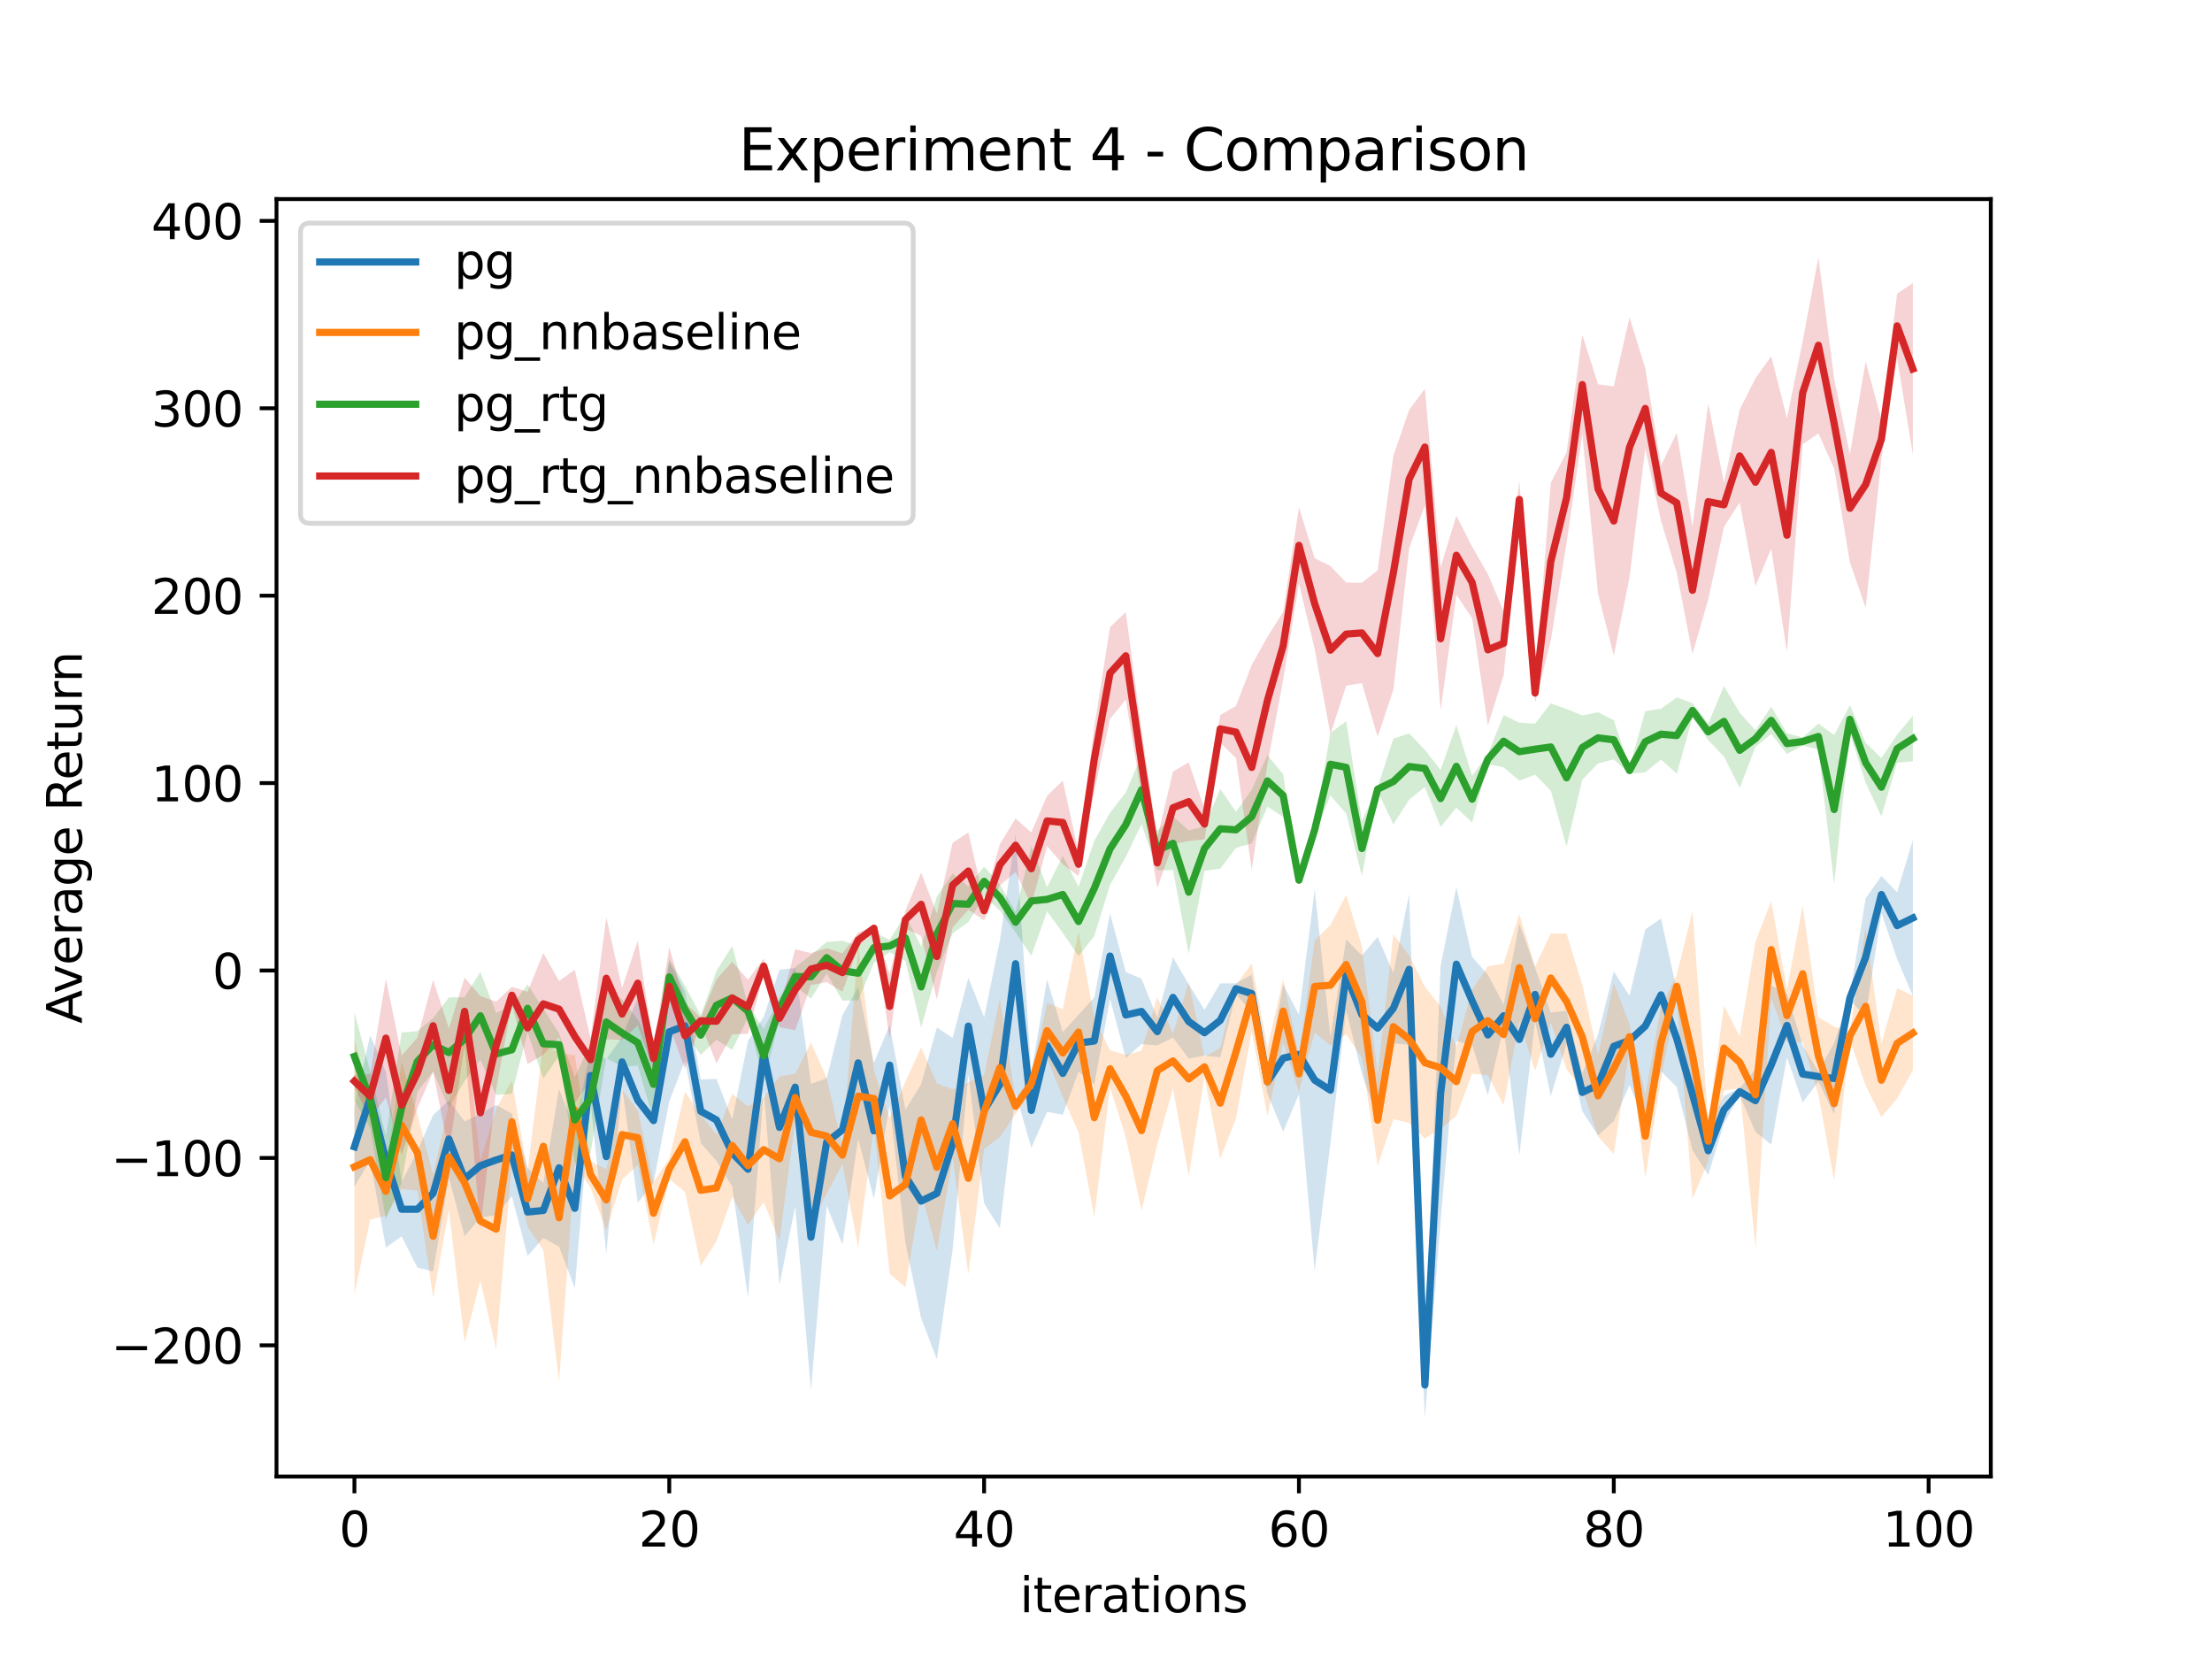 <?xml version="1.0" encoding="utf-8" standalone="no"?>
<!DOCTYPE svg PUBLIC "-//W3C//DTD SVG 1.1//EN"
  "http://www.w3.org/Graphics/SVG/1.1/DTD/svg11.dtd">
<svg height="345.6pt" version="1.1" viewBox="0 0 460.8 345.6" width="460.8pt" xmlns="http://www.w3.org/2000/svg" xmlns:xlink="http://www.w3.org/1999/xlink">
 <defs>
  <style type="text/css">*{stroke-linecap:butt;stroke-linejoin:round;}</style>
 </defs>
 <g id="figure_1">
  <g id="patch_1">
   <path d="M 0 345.6 
L 460.8 345.6 
L 460.8 0 
L 0 0 
z
" style="fill:#ffffff;"/>
  </g>
  <g id="axes_1">
   <g id="patch_2">
    <path d="M 57.6 307.584 
L 414.72 307.584 
L 414.72 41.472 
L 57.6 41.472 
z
" style="fill:#ffffff;"/>
   </g>
   <g id="PolyCollection_1">
    <path clip-path="url(#p6bbcf5bb6b)" d="M 73.833 230.599 
L 73.833 247.196 
L 77.112 241.756 
L 80.391 259.907 
L 83.671 257.538 
L 86.95 264.063 
L 90.229 264.88 
L 93.509 245.326 
L 96.788 257.535 
L 100.067 253.64 
L 103.347 253.127 
L 106.626 249.212 
L 109.905 261.627 
L 113.185 257.896 
L 116.464 259.709 
L 119.743 268.35 
L 123.023 229.415 
L 126.302 261.232 
L 129.581 226.333 
L 132.861 250.582 
L 136.14 246.355 
L 139.42 229.453 
L 142.699 220.928 
L 145.978 238.113 
L 149.258 241.862 
L 152.537 247.186 
L 155.816 270.283 
L 159.096 227.169 
L 162.375 267.693 
L 165.654 251.314 
L 168.934 289.683 
L 172.213 251.205 
L 175.492 259.245 
L 178.772 237.237 
L 182.051 249.712 
L 185.33 230.242 
L 188.61 258.901 
L 191.889 274.588 
L 195.168 283.191 
L 198.448 260.32 
L 201.727 223.83 
L 205.006 250.681 
L 208.286 255.902 
L 211.565 227.729 
L 214.844 239.128 
L 218.124 231.624 
L 221.403 232.218 
L 224.682 223.23 
L 227.962 225.935 
L 231.241 208.054 
L 234.52 220.415 
L 237.8 217.502 
L 241.079 217.773 
L 244.358 216.135 
L 247.638 220.546 
L 250.917 219.912 
L 254.196 220.262 
L 257.476 207.084 
L 260.755 210.92 
L 264.034 227.86 
L 267.314 235.763 
L 270.593 227.932 
L 273.872 264.704 
L 277.152 238.205 
L 280.431 210.425 
L 283.71 223.698 
L 286.99 233.197 
L 290.269 217.355 
L 293.548 217.648 
L 296.828 295.488 
L 300.107 254.314 
L 303.386 216.893 
L 306.666 217.657 
L 309.945 228.174 
L 313.224 213.946 
L 316.504 240.661 
L 319.783 212.752 
L 323.062 228.321 
L 326.342 217.458 
L 329.621 231.511 
L 332.9 236.531 
L 336.18 233.573 
L 339.459 226.053 
L 342.739 233.903 
L 346.018 223.15 
L 349.297 226.459 
L 352.577 239.631 
L 355.856 244.745 
L 359.135 234.075 
L 362.415 228.131 
L 365.694 235.802 
L 368.973 238.444 
L 372.253 220.297 
L 375.532 229.674 
L 378.811 225.304 
L 382.091 232.136 
L 385.37 208.39 
L 388.649 211.682 
L 391.929 190.201 
L 395.208 199.791 
L 398.487 207.485 
L 398.487 174.971 
L 398.487 174.971 
L 395.208 185.862 
L 391.929 182.494 
L 388.649 187.139 
L 385.37 207.355 
L 382.091 217.228 
L 378.811 223.224 
L 375.532 217.802 
L 372.253 206.93 
L 368.973 205.299 
L 365.694 222.783 
L 362.415 226.695 
L 359.135 228.286 
L 355.856 234.703 
L 352.577 216.282 
L 349.297 206.261 
L 346.018 191.349 
L 342.739 193.612 
L 339.459 207.445 
L 336.18 202.358 
L 332.9 215.496 
L 329.621 223.625 
L 326.342 210.555 
L 323.062 210.916 
L 319.783 201.582 
L 316.504 192.397 
L 313.224 209.26 
L 309.945 203.034 
L 306.666 199.332 
L 303.386 184.816 
L 300.107 201.169 
L 296.828 281.57 
L 293.548 186.221 
L 290.269 202.694 
L 286.99 195.151 
L 283.71 199.047 
L 280.431 195.708 
L 277.152 215.992 
L 273.872 185.318 
L 270.593 211.389 
L 267.314 205.11 
L 264.034 222.85 
L 260.755 203.035 
L 257.476 204.847 
L 254.196 204.863 
L 250.917 210.369 
L 247.638 205.064 
L 244.358 199.424 
L 241.079 212.035 
L 237.8 203.894 
L 234.52 202.467 
L 231.241 190.273 
L 227.962 207.777 
L 224.682 211.371 
L 221.403 215.007 
L 218.124 204.012 
L 214.844 223.495 
L 211.565 173.79 
L 208.286 195.916 
L 205.006 211.936 
L 201.727 203.687 
L 198.448 216.219 
L 195.168 214.026 
L 191.889 225.843 
L 188.61 231.196 
L 185.33 213.537 
L 182.051 221.435 
L 178.772 205.594 
L 175.492 211.495 
L 172.213 224.642 
L 168.934 225.772 
L 165.654 201.646 
L 162.375 202.017 
L 159.096 211.803 
L 155.816 216.856 
L 152.537 233.213 
L 149.258 224.763 
L 145.978 224.868 
L 142.699 206.482 
L 139.42 200.434 
L 136.14 220.525 
L 132.861 207.804 
L 129.581 216.107 
L 126.302 220.657 
L 123.023 218.692 
L 119.743 235.079 
L 116.464 226.841 
L 113.185 246.429 
L 109.905 243.339 
L 106.626 231.983 
L 103.347 230.156 
L 100.067 232.047 
L 96.788 233.591 
L 93.509 229.225 
L 90.229 232.289 
L 86.95 239.747 
L 83.671 246.262 
L 80.391 223.347 
L 77.112 215.653 
L 73.833 230.599 
z
" style="fill:#1f77b4;fill-opacity:0.2;"/>
   </g>
   <g id="PolyCollection_2">
    <path clip-path="url(#p6bbcf5bb6b)" d="M 73.833 216.481 
L 73.833 269.672 
L 77.112 254.083 
L 80.391 253.268 
L 83.671 247.695 
L 86.95 248.036 
L 90.229 270.39 
L 93.509 252.037 
L 96.788 279.668 
L 100.067 266.758 
L 103.347 281.136 
L 106.626 242.258 
L 109.905 255.558 
L 113.185 260.435 
L 116.464 287.901 
L 119.743 242.696 
L 123.023 247.462 
L 126.302 256.343 
L 129.581 245.752 
L 132.861 242.693 
L 136.14 259.268 
L 139.42 245.654 
L 142.699 248.296 
L 145.978 263.712 
L 149.258 258.568 
L 152.537 249.343 
L 155.816 255.192 
L 159.096 250.392 
L 162.375 258.555 
L 165.654 233.544 
L 168.934 254.583 
L 172.213 248.753 
L 175.492 242.497 
L 178.772 259.93 
L 182.051 234.7 
L 185.33 265.348 
L 188.61 268.156 
L 191.889 248.402 
L 195.168 260.632 
L 198.448 241.266 
L 201.727 265.432 
L 205.006 239.343 
L 208.286 236.855 
L 211.565 232.085 
L 214.844 227.304 
L 218.124 220.515 
L 221.403 228.479 
L 224.682 235.921 
L 227.962 253.563 
L 231.241 226.489 
L 234.52 236.914 
L 237.8 252.197 
L 241.079 238.407 
L 244.358 226.746 
L 247.638 244.951 
L 250.917 224.335 
L 254.196 241.35 
L 257.476 233.054 
L 260.755 214.822 
L 264.034 232.51 
L 267.314 217.297 
L 270.593 227.465 
L 273.872 215.088 
L 277.152 217.78 
L 280.431 215.46 
L 283.71 220.355 
L 286.99 242.915 
L 290.269 233.14 
L 293.548 233.933 
L 296.828 237.2 
L 300.107 235.172 
L 303.386 232.462 
L 306.666 223.685 
L 309.945 223.941 
L 313.224 230.273 
L 316.504 212.742 
L 319.783 223.057 
L 323.062 213.041 
L 326.342 222.758 
L 329.621 226.88 
L 332.9 236.776 
L 336.18 240.391 
L 339.459 218.586 
L 342.739 245.353 
L 346.018 224.678 
L 349.297 207.857 
L 352.577 249.729 
L 355.856 241.954 
L 359.135 227.178 
L 362.415 226.703 
L 365.694 259.972 
L 368.973 207.909 
L 372.253 217.046 
L 375.532 217.082 
L 378.811 228.11 
L 382.091 245.951 
L 385.37 216.614 
L 388.649 226.176 
L 391.929 232.691 
L 395.208 228.842 
L 398.487 222.968 
L 398.487 207.424 
L 398.487 207.424 
L 395.208 205.849 
L 391.929 217.374 
L 388.649 193.097 
L 385.37 214.93 
L 382.091 213.855 
L 378.811 211.916 
L 375.532 188.611 
L 372.253 206.099 
L 368.973 187.723 
L 365.694 196.173 
L 362.415 215.922 
L 359.135 209.486 
L 355.856 233.512 
L 352.577 189.764 
L 349.297 203.095 
L 346.018 209.647 
L 342.739 228.035 
L 339.459 213.365 
L 336.18 204.775 
L 332.9 219.795 
L 329.621 205.13 
L 326.342 194.493 
L 323.062 194.449 
L 319.783 201.366 
L 316.504 190.42 
L 313.224 200.756 
L 309.945 201.303 
L 306.666 206.118 
L 303.386 218.169 
L 300.107 209.665 
L 296.828 205.571 
L 293.548 199.03 
L 290.269 194.608 
L 286.99 223.789 
L 283.71 197.073 
L 280.431 186.413 
L 277.152 192.696 
L 273.872 195.904 
L 270.593 219.947 
L 267.314 203.98 
L 264.034 218.206 
L 260.755 200.71 
L 257.476 205.191 
L 254.196 218.26 
L 250.917 220.138 
L 247.638 204.588 
L 244.358 215.279 
L 241.079 207.653 
L 237.8 218.878 
L 234.52 219.777 
L 231.241 218.789 
L 227.962 212.092 
L 224.682 194.068 
L 221.403 210.231 
L 218.124 208.907 
L 214.844 224.233 
L 211.565 228.835 
L 208.286 207.972 
L 205.006 223.916 
L 201.727 225.489 
L 198.448 226.929 
L 195.168 225.711 
L 191.889 218.199 
L 188.61 225.349 
L 185.33 232.893 
L 182.051 222.987 
L 178.772 196.752 
L 175.492 238.782 
L 172.213 224.559 
L 168.934 217.185 
L 165.654 223.689 
L 162.375 224.215 
L 159.096 228.603 
L 155.816 230.484 
L 152.537 227.882 
L 149.258 236.372 
L 145.978 232.204 
L 142.699 227.414 
L 139.42 241.364 
L 136.14 246.195 
L 132.861 231.3 
L 129.581 226.972 
L 126.302 243.583 
L 123.023 241.891 
L 119.743 219.8 
L 116.464 219.484 
L 113.185 217.158 
L 109.905 243.92 
L 106.626 225.115 
L 103.347 230.968 
L 100.067 241.972 
L 96.788 213.1 
L 93.509 230.006 
L 90.229 244.671 
L 86.95 232.249 
L 83.671 221.18 
L 80.391 243.095 
L 77.112 229.094 
L 73.833 216.481 
z
" style="fill:#ff7f0e;fill-opacity:0.2;"/>
   </g>
   <g id="PolyCollection_3">
    <path clip-path="url(#p6bbcf5bb6b)" d="M 73.833 210.893 
L 73.833 229.254 
L 77.112 234.96 
L 80.391 254.04 
L 83.671 246.383 
L 86.95 227.401 
L 90.229 223.232 
L 93.509 230.776 
L 96.788 225.194 
L 100.067 220.745 
L 103.347 228.109 
L 106.626 227.856 
L 109.905 215.041 
L 113.185 224.708 
L 116.464 219.978 
L 119.743 242.276 
L 123.023 240.157 
L 126.302 220.47 
L 129.581 222.159 
L 132.861 222.019 
L 136.14 233.244 
L 139.42 207.253 
L 142.699 215.224 
L 145.978 219.747 
L 149.258 216.593 
L 152.537 218.697 
L 155.816 212.023 
L 159.096 225.533 
L 162.375 212.458 
L 165.654 205.37 
L 168.934 208.021 
L 172.213 202.782 
L 175.492 208.459 
L 178.772 208.384 
L 182.051 200.551 
L 185.33 198.352 
L 188.61 200.196 
L 191.889 214.035 
L 195.168 202.428 
L 198.448 194.435 
L 201.727 192.087 
L 205.006 186.665 
L 208.286 189.688 
L 211.565 194.276 
L 214.844 199.12 
L 218.124 189.847 
L 221.403 194.356 
L 224.682 199.195 
L 227.962 194.99 
L 231.241 184.355 
L 234.52 178.537 
L 237.8 171.647 
L 241.079 181.283 
L 244.358 181.259 
L 247.638 198.716 
L 250.917 181.384 
L 254.196 180.976 
L 257.476 176.621 
L 260.755 175.714 
L 264.034 168.044 
L 267.314 170.181 
L 270.593 183.804 
L 273.872 173.945 
L 277.152 165.716 
L 280.431 169.479 
L 283.71 182.467 
L 286.99 164.862 
L 290.269 171.718 
L 293.548 166.57 
L 296.828 163.953 
L 300.107 172.288 
L 303.386 168.252 
L 306.666 171.36 
L 309.945 159.176 
L 313.224 159.849 
L 316.504 162.621 
L 319.783 161.379 
L 323.062 164.695 
L 326.342 176.367 
L 329.621 162.419 
L 332.9 159.041 
L 336.18 158.186 
L 339.459 161.189 
L 342.739 160.884 
L 346.018 158.239 
L 349.297 161.176 
L 352.577 149.514 
L 355.856 154.186 
L 359.135 157.629 
L 362.415 164.149 
L 365.694 155.621 
L 368.973 152.904 
L 372.253 157.066 
L 375.532 155.316 
L 378.811 156.12 
L 382.091 184.151 
L 385.37 152.78 
L 388.649 163.072 
L 391.929 170.067 
L 395.208 158.884 
L 398.487 158.606 
L 398.487 149.115 
L 398.487 149.115 
L 395.208 153.026 
L 391.929 157.915 
L 388.649 154.705 
L 385.37 146.903 
L 382.091 153.133 
L 378.811 150.731 
L 375.532 153.627 
L 372.253 152.749 
L 368.973 147.21 
L 365.694 152.123 
L 362.415 148.469 
L 359.135 142.922 
L 355.856 150.72 
L 352.577 146.486 
L 349.297 145.285 
L 346.018 147.643 
L 342.739 148.147 
L 339.459 159.831 
L 336.18 150.044 
L 332.9 148.377 
L 329.621 149.032 
L 326.342 147.709 
L 323.062 146.519 
L 319.783 150.754 
L 316.504 150.54 
L 313.224 148.966 
L 309.945 157.125 
L 306.666 161.618 
L 303.386 151.024 
L 300.107 160.417 
L 296.828 156.206 
L 293.548 152.778 
L 290.269 153.887 
L 286.99 163.942 
L 283.71 171.066 
L 280.431 150.233 
L 277.152 152.691 
L 273.872 171.769 
L 270.593 182.911 
L 267.314 161.295 
L 264.034 157.314 
L 260.755 164.518 
L 257.476 169.115 
L 254.196 164.331 
L 250.917 172.12 
L 247.638 173.012 
L 244.358 170.094 
L 241.079 173.018 
L 237.8 157.393 
L 234.52 165.076 
L 231.241 169.306 
L 227.962 175.146 
L 224.682 184.748 
L 221.403 178.324 
L 218.124 184.857 
L 214.844 176.247 
L 211.565 189.957 
L 208.286 184.227 
L 205.006 180.525 
L 201.727 184.63 
L 198.448 181.996 
L 195.168 186.751 
L 191.889 197.162 
L 188.61 190.572 
L 185.33 195.78 
L 182.051 194.262 
L 178.772 197.091 
L 175.492 195.97 
L 172.213 196.228 
L 168.934 198.945 
L 165.654 201.493 
L 162.375 207.864 
L 159.096 214.332 
L 155.816 209.31 
L 152.537 197.06 
L 149.258 202.226 
L 145.978 211.527 
L 142.699 205.363 
L 139.42 199.764 
L 136.14 218.54 
L 132.861 212.399 
L 129.581 208.213 
L 126.302 205.334 
L 123.023 217.449 
L 119.743 224.37 
L 116.464 215.283 
L 113.185 210.171 
L 109.905 205.07 
L 106.626 209.532 
L 103.347 211.006 
L 100.067 202.474 
L 96.788 207.748 
L 93.509 207.778 
L 90.229 212.081 
L 86.95 214.811 
L 83.671 215.08 
L 80.391 236.624 
L 77.112 223.119 
L 73.833 210.893 
z
" style="fill:#2ca02c;fill-opacity:0.2;"/>
   </g>
   <g id="PolyCollection_4">
    <path clip-path="url(#p6bbcf5bb6b)" d="M 73.833 223.944 
L 73.833 226.526 
L 77.112 232.97 
L 80.391 228.609 
L 83.671 240.56 
L 86.95 230.876 
L 90.229 223.249 
L 93.509 240.032 
L 96.788 217.7 
L 100.067 256.153 
L 103.347 227.013 
L 106.626 209.093 
L 109.905 221.663 
L 113.185 219.718 
L 116.464 216.08 
L 119.743 229.806 
L 123.023 225.151 
L 126.302 216.488 
L 129.581 216.639 
L 132.861 213.647 
L 136.14 223.015 
L 139.42 213.665 
L 142.699 222.676 
L 145.978 213.295 
L 149.258 221.506 
L 152.537 215.478 
L 155.816 215.356 
L 159.096 202.862 
L 162.375 213.986 
L 165.654 214.62 
L 168.934 205.198 
L 172.213 204.605 
L 175.492 206.599 
L 178.772 197.394 
L 182.051 193.692 
L 185.33 216.443 
L 188.61 193.427 
L 191.889 194.966 
L 195.168 208.176 
L 198.448 193.2 
L 201.727 189.504 
L 205.006 191.724 
L 208.286 184.442 
L 211.565 181.633 
L 214.844 188.52 
L 218.124 176.26 
L 221.403 180.038 
L 224.682 182.494 
L 227.962 164.848 
L 231.241 149.776 
L 234.52 145.74 
L 237.8 165.547 
L 241.079 184.962 
L 244.358 175.823 
L 247.638 175.202 
L 250.917 174.842 
L 254.196 154.713 
L 257.476 157.944 
L 260.755 181.201 
L 264.034 159.161 
L 267.314 141.546 
L 270.593 121.539 
L 273.872 135.191 
L 277.152 152.976 
L 280.431 142.833 
L 283.71 142.299 
L 286.99 153.507 
L 290.269 143.674 
L 293.548 114.209 
L 296.828 105.266 
L 300.107 147.951 
L 303.386 123.916 
L 306.666 128.783 
L 309.945 151.144 
L 313.224 140.67 
L 316.504 107.845 
L 319.783 146.402 
L 323.062 133.384 
L 326.342 113.096 
L 329.621 90.457 
L 332.9 123.632 
L 336.18 136.562 
L 339.459 120.248 
L 342.739 93.448 
L 346.018 108.497 
L 349.297 119.312 
L 352.577 136.195 
L 355.856 124.896 
L 359.135 109.785 
L 362.415 104.635 
L 365.694 122.105 
L 368.973 114.284 
L 372.253 135.848 
L 375.532 92.548 
L 378.811 90.283 
L 382.091 97.589 
L 385.37 117.117 
L 388.649 126.609 
L 391.929 95.557 
L 395.208 74.606 
L 398.487 94.735 
L 398.487 58.982 
L 398.487 58.982 
L 395.208 61.179 
L 391.929 87.397 
L 388.649 75.293 
L 385.37 94.655 
L 382.091 78.898 
L 378.811 53.568 
L 375.532 71.115 
L 372.253 87.14 
L 368.973 74.199 
L 365.694 78.818 
L 362.415 85.327 
L 359.135 100.548 
L 355.856 84.102 
L 352.577 109.74 
L 349.297 90.176 
L 346.018 96.974 
L 342.739 76.738 
L 339.459 66.106 
L 336.18 80.508 
L 332.9 80.048 
L 329.621 69.772 
L 326.342 94.296 
L 323.062 100.545 
L 319.783 142.345 
L 316.504 100.232 
L 313.224 127.341 
L 309.945 119.583 
L 306.666 113.88 
L 303.386 107.436 
L 300.107 118.188 
L 296.828 80.994 
L 293.548 85.409 
L 290.269 94.946 
L 286.99 118.797 
L 283.71 121.402 
L 280.431 121.35 
L 277.152 117.903 
L 273.872 116.304 
L 270.593 105.688 
L 267.314 127.457 
L 264.034 132.671 
L 260.755 138.536 
L 257.476 147.068 
L 254.196 148.949 
L 250.917 168.497 
L 247.638 158.806 
L 244.358 160.717 
L 241.079 174.562 
L 237.8 152.149 
L 234.52 127.492 
L 231.241 130.651 
L 227.962 151.453 
L 224.682 177.584 
L 221.403 162.62 
L 218.124 165.775 
L 214.844 173.427 
L 211.565 170.516 
L 208.286 175.874 
L 205.006 187.704 
L 201.727 173.416 
L 198.448 175.566 
L 195.168 190.347 
L 191.889 181.805 
L 188.61 189.722 
L 185.33 202.877 
L 182.051 193.045 
L 178.772 194.245 
L 175.492 198.609 
L 172.213 197.53 
L 168.934 198.55 
L 165.654 197.753 
L 162.375 210.275 
L 159.096 199.674 
L 155.816 204.092 
L 152.537 200.36 
L 149.258 203.981 
L 145.978 212.016 
L 142.699 208.876 
L 139.42 197.292 
L 136.14 217.98 
L 132.861 195.985 
L 129.581 205.845 
L 126.302 191.094 
L 123.023 216.351 
L 119.743 202.025 
L 116.464 204.37 
L 113.185 198.531 
L 109.905 206.614 
L 106.626 205.56 
L 103.347 208.676 
L 100.067 207.49 
L 96.788 203.667 
L 93.509 214.261 
L 90.229 204.129 
L 86.95 216.187 
L 83.671 219.887 
L 80.391 203.911 
L 77.112 223.748 
L 73.833 223.944 
z
" style="fill:#d62728;fill-opacity:0.2;"/>
   </g>
   <g id="matplotlib.axis_1">
    <g id="xtick_1">
     <g id="line2d_1">
      <defs>
       <path d="M 0 0 
L 0 3.5 
" id="mfc3b6e78a3" style="stroke:#000000;stroke-width:0.8;"/>
      </defs>
      <g>
       <use style="stroke:#000000;stroke-width:0.8;" x="73.833" xlink:href="#mfc3b6e78a3" y="307.584"/>
      </g>
     </g>
     <g id="text_1">
      <!-- 0 -->
      <g transform="translate(70.651 322.182)scale(0.1 -0.1)">
       <defs>
        <path d="M 2034 4250 
Q 1547 4250 1301 3770 
Q 1056 3291 1056 2328 
Q 1056 1369 1301 889 
Q 1547 409 2034 409 
Q 2525 409 2770 889 
Q 3016 1369 3016 2328 
Q 3016 3291 2770 3770 
Q 2525 4250 2034 4250 
z
M 2034 4750 
Q 2819 4750 3233 4129 
Q 3647 3509 3647 2328 
Q 3647 1150 3233 529 
Q 2819 -91 2034 -91 
Q 1250 -91 836 529 
Q 422 1150 422 2328 
Q 422 3509 836 4129 
Q 1250 4750 2034 4750 
z
" id="DejaVuSans-30" transform="scale(0.016)"/>
       </defs>
       <use xlink:href="#DejaVuSans-30"/>
      </g>
     </g>
    </g>
    <g id="xtick_2">
     <g id="line2d_2">
      <g>
       <use style="stroke:#000000;stroke-width:0.8;" x="139.42" xlink:href="#mfc3b6e78a3" y="307.584"/>
      </g>
     </g>
     <g id="text_2">
      <!-- 20 -->
      <g transform="translate(133.057 322.182)scale(0.1 -0.1)">
       <defs>
        <path d="M 1228 531 
L 3431 531 
L 3431 0 
L 469 0 
L 469 531 
Q 828 903 1448 1529 
Q 2069 2156 2228 2338 
Q 2531 2678 2651 2914 
Q 2772 3150 2772 3378 
Q 2772 3750 2511 3984 
Q 2250 4219 1831 4219 
Q 1534 4219 1204 4116 
Q 875 4013 500 3803 
L 500 4441 
Q 881 4594 1212 4672 
Q 1544 4750 1819 4750 
Q 2544 4750 2975 4387 
Q 3406 4025 3406 3419 
Q 3406 3131 3298 2873 
Q 3191 2616 2906 2266 
Q 2828 2175 2409 1742 
Q 1991 1309 1228 531 
z
" id="DejaVuSans-32" transform="scale(0.016)"/>
       </defs>
       <use xlink:href="#DejaVuSans-32"/>
       <use x="63.623" xlink:href="#DejaVuSans-30"/>
      </g>
     </g>
    </g>
    <g id="xtick_3">
     <g id="line2d_3">
      <g>
       <use style="stroke:#000000;stroke-width:0.8;" x="205.006" xlink:href="#mfc3b6e78a3" y="307.584"/>
      </g>
     </g>
     <g id="text_3">
      <!-- 40 -->
      <g transform="translate(198.644 322.182)scale(0.1 -0.1)">
       <defs>
        <path d="M 2419 4116 
L 825 1625 
L 2419 1625 
L 2419 4116 
z
M 2253 4666 
L 3047 4666 
L 3047 1625 
L 3713 1625 
L 3713 1100 
L 3047 1100 
L 3047 0 
L 2419 0 
L 2419 1100 
L 313 1100 
L 313 1709 
L 2253 4666 
z
" id="DejaVuSans-34" transform="scale(0.016)"/>
       </defs>
       <use xlink:href="#DejaVuSans-34"/>
       <use x="63.623" xlink:href="#DejaVuSans-30"/>
      </g>
     </g>
    </g>
    <g id="xtick_4">
     <g id="line2d_4">
      <g>
       <use style="stroke:#000000;stroke-width:0.8;" x="270.593" xlink:href="#mfc3b6e78a3" y="307.584"/>
      </g>
     </g>
     <g id="text_4">
      <!-- 60 -->
      <g transform="translate(264.231 322.182)scale(0.1 -0.1)">
       <defs>
        <path d="M 2113 2584 
Q 1688 2584 1439 2293 
Q 1191 2003 1191 1497 
Q 1191 994 1439 701 
Q 1688 409 2113 409 
Q 2538 409 2786 701 
Q 3034 994 3034 1497 
Q 3034 2003 2786 2293 
Q 2538 2584 2113 2584 
z
M 3366 4563 
L 3366 3988 
Q 3128 4100 2886 4159 
Q 2644 4219 2406 4219 
Q 1781 4219 1451 3797 
Q 1122 3375 1075 2522 
Q 1259 2794 1537 2939 
Q 1816 3084 2150 3084 
Q 2853 3084 3261 2657 
Q 3669 2231 3669 1497 
Q 3669 778 3244 343 
Q 2819 -91 2113 -91 
Q 1303 -91 875 529 
Q 447 1150 447 2328 
Q 447 3434 972 4092 
Q 1497 4750 2381 4750 
Q 2619 4750 2861 4703 
Q 3103 4656 3366 4563 
z
" id="DejaVuSans-36" transform="scale(0.016)"/>
       </defs>
       <use xlink:href="#DejaVuSans-36"/>
       <use x="63.623" xlink:href="#DejaVuSans-30"/>
      </g>
     </g>
    </g>
    <g id="xtick_5">
     <g id="line2d_5">
      <g>
       <use style="stroke:#000000;stroke-width:0.8;" x="336.18" xlink:href="#mfc3b6e78a3" y="307.584"/>
      </g>
     </g>
     <g id="text_5">
      <!-- 80 -->
      <g transform="translate(329.817 322.182)scale(0.1 -0.1)">
       <defs>
        <path d="M 2034 2216 
Q 1584 2216 1326 1975 
Q 1069 1734 1069 1313 
Q 1069 891 1326 650 
Q 1584 409 2034 409 
Q 2484 409 2743 651 
Q 3003 894 3003 1313 
Q 3003 1734 2745 1975 
Q 2488 2216 2034 2216 
z
M 1403 2484 
Q 997 2584 770 2862 
Q 544 3141 544 3541 
Q 544 4100 942 4425 
Q 1341 4750 2034 4750 
Q 2731 4750 3128 4425 
Q 3525 4100 3525 3541 
Q 3525 3141 3298 2862 
Q 3072 2584 2669 2484 
Q 3125 2378 3379 2068 
Q 3634 1759 3634 1313 
Q 3634 634 3220 271 
Q 2806 -91 2034 -91 
Q 1263 -91 848 271 
Q 434 634 434 1313 
Q 434 1759 690 2068 
Q 947 2378 1403 2484 
z
M 1172 3481 
Q 1172 3119 1398 2916 
Q 1625 2713 2034 2713 
Q 2441 2713 2670 2916 
Q 2900 3119 2900 3481 
Q 2900 3844 2670 4047 
Q 2441 4250 2034 4250 
Q 1625 4250 1398 4047 
Q 1172 3844 1172 3481 
z
" id="DejaVuSans-38" transform="scale(0.016)"/>
       </defs>
       <use xlink:href="#DejaVuSans-38"/>
       <use x="63.623" xlink:href="#DejaVuSans-30"/>
      </g>
     </g>
    </g>
    <g id="xtick_6">
     <g id="line2d_6">
      <g>
       <use style="stroke:#000000;stroke-width:0.8;" x="401.767" xlink:href="#mfc3b6e78a3" y="307.584"/>
      </g>
     </g>
     <g id="text_6">
      <!-- 100 -->
      <g transform="translate(392.223 322.182)scale(0.1 -0.1)">
       <defs>
        <path d="M 794 531 
L 1825 531 
L 1825 4091 
L 703 3866 
L 703 4441 
L 1819 4666 
L 2450 4666 
L 2450 531 
L 3481 531 
L 3481 0 
L 794 0 
L 794 531 
z
" id="DejaVuSans-31" transform="scale(0.016)"/>
       </defs>
       <use xlink:href="#DejaVuSans-31"/>
       <use x="63.623" xlink:href="#DejaVuSans-30"/>
       <use x="127.246" xlink:href="#DejaVuSans-30"/>
      </g>
     </g>
    </g>
    <g id="text_7">
     <!-- iterations -->
     <g transform="translate(212.433 335.861)scale(0.1 -0.1)">
      <defs>
       <path d="M 603 3500 
L 1178 3500 
L 1178 0 
L 603 0 
L 603 3500 
z
M 603 4863 
L 1178 4863 
L 1178 4134 
L 603 4134 
L 603 4863 
z
" id="DejaVuSans-69" transform="scale(0.016)"/>
       <path d="M 1172 4494 
L 1172 3500 
L 2356 3500 
L 2356 3053 
L 1172 3053 
L 1172 1153 
Q 1172 725 1289 603 
Q 1406 481 1766 481 
L 2356 481 
L 2356 0 
L 1766 0 
Q 1100 0 847 248 
Q 594 497 594 1153 
L 594 3053 
L 172 3053 
L 172 3500 
L 594 3500 
L 594 4494 
L 1172 4494 
z
" id="DejaVuSans-74" transform="scale(0.016)"/>
       <path d="M 3597 1894 
L 3597 1613 
L 953 1613 
Q 991 1019 1311 708 
Q 1631 397 2203 397 
Q 2534 397 2845 478 
Q 3156 559 3463 722 
L 3463 178 
Q 3153 47 2828 -22 
Q 2503 -91 2169 -91 
Q 1331 -91 842 396 
Q 353 884 353 1716 
Q 353 2575 817 3079 
Q 1281 3584 2069 3584 
Q 2775 3584 3186 3129 
Q 3597 2675 3597 1894 
z
M 3022 2063 
Q 3016 2534 2758 2815 
Q 2500 3097 2075 3097 
Q 1594 3097 1305 2825 
Q 1016 2553 972 2059 
L 3022 2063 
z
" id="DejaVuSans-65" transform="scale(0.016)"/>
       <path d="M 2631 2963 
Q 2534 3019 2420 3045 
Q 2306 3072 2169 3072 
Q 1681 3072 1420 2755 
Q 1159 2438 1159 1844 
L 1159 0 
L 581 0 
L 581 3500 
L 1159 3500 
L 1159 2956 
Q 1341 3275 1631 3429 
Q 1922 3584 2338 3584 
Q 2397 3584 2469 3576 
Q 2541 3569 2628 3553 
L 2631 2963 
z
" id="DejaVuSans-72" transform="scale(0.016)"/>
       <path d="M 2194 1759 
Q 1497 1759 1228 1600 
Q 959 1441 959 1056 
Q 959 750 1161 570 
Q 1363 391 1709 391 
Q 2188 391 2477 730 
Q 2766 1069 2766 1631 
L 2766 1759 
L 2194 1759 
z
M 3341 1997 
L 3341 0 
L 2766 0 
L 2766 531 
Q 2569 213 2275 61 
Q 1981 -91 1556 -91 
Q 1019 -91 701 211 
Q 384 513 384 1019 
Q 384 1609 779 1909 
Q 1175 2209 1959 2209 
L 2766 2209 
L 2766 2266 
Q 2766 2663 2505 2880 
Q 2244 3097 1772 3097 
Q 1472 3097 1187 3025 
Q 903 2953 641 2809 
L 641 3341 
Q 956 3463 1253 3523 
Q 1550 3584 1831 3584 
Q 2591 3584 2966 3190 
Q 3341 2797 3341 1997 
z
" id="DejaVuSans-61" transform="scale(0.016)"/>
       <path d="M 1959 3097 
Q 1497 3097 1228 2736 
Q 959 2375 959 1747 
Q 959 1119 1226 758 
Q 1494 397 1959 397 
Q 2419 397 2687 759 
Q 2956 1122 2956 1747 
Q 2956 2369 2687 2733 
Q 2419 3097 1959 3097 
z
M 1959 3584 
Q 2709 3584 3137 3096 
Q 3566 2609 3566 1747 
Q 3566 888 3137 398 
Q 2709 -91 1959 -91 
Q 1206 -91 779 398 
Q 353 888 353 1747 
Q 353 2609 779 3096 
Q 1206 3584 1959 3584 
z
" id="DejaVuSans-6f" transform="scale(0.016)"/>
       <path d="M 3513 2113 
L 3513 0 
L 2938 0 
L 2938 2094 
Q 2938 2591 2744 2837 
Q 2550 3084 2163 3084 
Q 1697 3084 1428 2787 
Q 1159 2491 1159 1978 
L 1159 0 
L 581 0 
L 581 3500 
L 1159 3500 
L 1159 2956 
Q 1366 3272 1645 3428 
Q 1925 3584 2291 3584 
Q 2894 3584 3203 3211 
Q 3513 2838 3513 2113 
z
" id="DejaVuSans-6e" transform="scale(0.016)"/>
       <path d="M 2834 3397 
L 2834 2853 
Q 2591 2978 2328 3040 
Q 2066 3103 1784 3103 
Q 1356 3103 1142 2972 
Q 928 2841 928 2578 
Q 928 2378 1081 2264 
Q 1234 2150 1697 2047 
L 1894 2003 
Q 2506 1872 2764 1633 
Q 3022 1394 3022 966 
Q 3022 478 2636 193 
Q 2250 -91 1575 -91 
Q 1294 -91 989 -36 
Q 684 19 347 128 
L 347 722 
Q 666 556 975 473 
Q 1284 391 1588 391 
Q 1994 391 2212 530 
Q 2431 669 2431 922 
Q 2431 1156 2273 1281 
Q 2116 1406 1581 1522 
L 1381 1569 
Q 847 1681 609 1914 
Q 372 2147 372 2553 
Q 372 3047 722 3315 
Q 1072 3584 1716 3584 
Q 2034 3584 2315 3537 
Q 2597 3491 2834 3397 
z
" id="DejaVuSans-73" transform="scale(0.016)"/>
      </defs>
      <use xlink:href="#DejaVuSans-69"/>
      <use x="27.783" xlink:href="#DejaVuSans-74"/>
      <use x="66.992" xlink:href="#DejaVuSans-65"/>
      <use x="128.516" xlink:href="#DejaVuSans-72"/>
      <use x="169.629" xlink:href="#DejaVuSans-61"/>
      <use x="230.908" xlink:href="#DejaVuSans-74"/>
      <use x="270.117" xlink:href="#DejaVuSans-69"/>
      <use x="297.9" xlink:href="#DejaVuSans-6f"/>
      <use x="359.082" xlink:href="#DejaVuSans-6e"/>
      <use x="422.461" xlink:href="#DejaVuSans-73"/>
     </g>
    </g>
   </g>
   <g id="matplotlib.axis_2">
    <g id="ytick_1">
     <g id="line2d_7">
      <defs>
       <path d="M 0 0 
L -3.5 0 
" id="m89e2b322c5" style="stroke:#000000;stroke-width:0.8;"/>
      </defs>
      <g>
       <use style="stroke:#000000;stroke-width:0.8;" x="57.6" xlink:href="#m89e2b322c5" y="280.257"/>
      </g>
     </g>
     <g id="text_8">
      <!-- −200 -->
      <g transform="translate(23.133 284.056)scale(0.1 -0.1)">
       <defs>
        <path d="M 678 2272 
L 4684 2272 
L 4684 1741 
L 678 1741 
L 678 2272 
z
" id="DejaVuSans-2212" transform="scale(0.016)"/>
       </defs>
       <use xlink:href="#DejaVuSans-2212"/>
       <use x="83.789" xlink:href="#DejaVuSans-32"/>
       <use x="147.412" xlink:href="#DejaVuSans-30"/>
       <use x="211.035" xlink:href="#DejaVuSans-30"/>
      </g>
     </g>
    </g>
    <g id="ytick_2">
     <g id="line2d_8">
      <g>
       <use style="stroke:#000000;stroke-width:0.8;" x="57.6" xlink:href="#m89e2b322c5" y="241.216"/>
      </g>
     </g>
     <g id="text_9">
      <!-- −100 -->
      <g transform="translate(23.133 245.015)scale(0.1 -0.1)">
       <use xlink:href="#DejaVuSans-2212"/>
       <use x="83.789" xlink:href="#DejaVuSans-31"/>
       <use x="147.412" xlink:href="#DejaVuSans-30"/>
       <use x="211.035" xlink:href="#DejaVuSans-30"/>
      </g>
     </g>
    </g>
    <g id="ytick_3">
     <g id="line2d_9">
      <g>
       <use style="stroke:#000000;stroke-width:0.8;" x="57.6" xlink:href="#m89e2b322c5" y="202.175"/>
      </g>
     </g>
     <g id="text_10">
      <!-- 0 -->
      <g transform="translate(44.237 205.974)scale(0.1 -0.1)">
       <use xlink:href="#DejaVuSans-30"/>
      </g>
     </g>
    </g>
    <g id="ytick_4">
     <g id="line2d_10">
      <g>
       <use style="stroke:#000000;stroke-width:0.8;" x="57.6" xlink:href="#m89e2b322c5" y="163.134"/>
      </g>
     </g>
     <g id="text_11">
      <!-- 100 -->
      <g transform="translate(31.512 166.934)scale(0.1 -0.1)">
       <use xlink:href="#DejaVuSans-31"/>
       <use x="63.623" xlink:href="#DejaVuSans-30"/>
       <use x="127.246" xlink:href="#DejaVuSans-30"/>
      </g>
     </g>
    </g>
    <g id="ytick_5">
     <g id="line2d_11">
      <g>
       <use style="stroke:#000000;stroke-width:0.8;" x="57.6" xlink:href="#m89e2b322c5" y="124.093"/>
      </g>
     </g>
     <g id="text_12">
      <!-- 200 -->
      <g transform="translate(31.512 127.893)scale(0.1 -0.1)">
       <use xlink:href="#DejaVuSans-32"/>
       <use x="63.623" xlink:href="#DejaVuSans-30"/>
       <use x="127.246" xlink:href="#DejaVuSans-30"/>
      </g>
     </g>
    </g>
    <g id="ytick_6">
     <g id="line2d_12">
      <g>
       <use style="stroke:#000000;stroke-width:0.8;" x="57.6" xlink:href="#m89e2b322c5" y="85.053"/>
      </g>
     </g>
     <g id="text_13">
      <!-- 300 -->
      <g transform="translate(31.512 88.852)scale(0.1 -0.1)">
       <defs>
        <path d="M 2597 2516 
Q 3050 2419 3304 2112 
Q 3559 1806 3559 1356 
Q 3559 666 3084 287 
Q 2609 -91 1734 -91 
Q 1441 -91 1130 -33 
Q 819 25 488 141 
L 488 750 
Q 750 597 1062 519 
Q 1375 441 1716 441 
Q 2309 441 2620 675 
Q 2931 909 2931 1356 
Q 2931 1769 2642 2001 
Q 2353 2234 1838 2234 
L 1294 2234 
L 1294 2753 
L 1863 2753 
Q 2328 2753 2575 2939 
Q 2822 3125 2822 3475 
Q 2822 3834 2567 4026 
Q 2313 4219 1838 4219 
Q 1578 4219 1281 4162 
Q 984 4106 628 3988 
L 628 4550 
Q 988 4650 1302 4700 
Q 1616 4750 1894 4750 
Q 2613 4750 3031 4423 
Q 3450 4097 3450 3541 
Q 3450 3153 3228 2886 
Q 3006 2619 2597 2516 
z
" id="DejaVuSans-33" transform="scale(0.016)"/>
       </defs>
       <use xlink:href="#DejaVuSans-33"/>
       <use x="63.623" xlink:href="#DejaVuSans-30"/>
       <use x="127.246" xlink:href="#DejaVuSans-30"/>
      </g>
     </g>
    </g>
    <g id="ytick_7">
     <g id="line2d_13">
      <g>
       <use style="stroke:#000000;stroke-width:0.8;" x="57.6" xlink:href="#m89e2b322c5" y="46.012"/>
      </g>
     </g>
     <g id="text_14">
      <!-- 400 -->
      <g transform="translate(31.512 49.811)scale(0.1 -0.1)">
       <use xlink:href="#DejaVuSans-34"/>
       <use x="63.623" xlink:href="#DejaVuSans-30"/>
       <use x="127.246" xlink:href="#DejaVuSans-30"/>
      </g>
     </g>
    </g>
    <g id="text_15">
     <!-- Average Return -->
     <g transform="translate(17.053 213.241)rotate(-90)scale(0.1 -0.1)">
      <defs>
       <path d="M 2188 4044 
L 1331 1722 
L 3047 1722 
L 2188 4044 
z
M 1831 4666 
L 2547 4666 
L 4325 0 
L 3669 0 
L 3244 1197 
L 1141 1197 
L 716 0 
L 50 0 
L 1831 4666 
z
" id="DejaVuSans-41" transform="scale(0.016)"/>
       <path d="M 191 3500 
L 800 3500 
L 1894 563 
L 2988 3500 
L 3597 3500 
L 2284 0 
L 1503 0 
L 191 3500 
z
" id="DejaVuSans-76" transform="scale(0.016)"/>
       <path d="M 2906 1791 
Q 2906 2416 2648 2759 
Q 2391 3103 1925 3103 
Q 1463 3103 1205 2759 
Q 947 2416 947 1791 
Q 947 1169 1205 825 
Q 1463 481 1925 481 
Q 2391 481 2648 825 
Q 2906 1169 2906 1791 
z
M 3481 434 
Q 3481 -459 3084 -895 
Q 2688 -1331 1869 -1331 
Q 1566 -1331 1297 -1286 
Q 1028 -1241 775 -1147 
L 775 -588 
Q 1028 -725 1275 -790 
Q 1522 -856 1778 -856 
Q 2344 -856 2625 -561 
Q 2906 -266 2906 331 
L 2906 616 
Q 2728 306 2450 153 
Q 2172 0 1784 0 
Q 1141 0 747 490 
Q 353 981 353 1791 
Q 353 2603 747 3093 
Q 1141 3584 1784 3584 
Q 2172 3584 2450 3431 
Q 2728 3278 2906 2969 
L 2906 3500 
L 3481 3500 
L 3481 434 
z
" id="DejaVuSans-67" transform="scale(0.016)"/>
       <path id="DejaVuSans-20" transform="scale(0.016)"/>
       <path d="M 2841 2188 
Q 3044 2119 3236 1894 
Q 3428 1669 3622 1275 
L 4263 0 
L 3584 0 
L 2988 1197 
Q 2756 1666 2539 1819 
Q 2322 1972 1947 1972 
L 1259 1972 
L 1259 0 
L 628 0 
L 628 4666 
L 2053 4666 
Q 2853 4666 3247 4331 
Q 3641 3997 3641 3322 
Q 3641 2881 3436 2590 
Q 3231 2300 2841 2188 
z
M 1259 4147 
L 1259 2491 
L 2053 2491 
Q 2509 2491 2742 2702 
Q 2975 2913 2975 3322 
Q 2975 3731 2742 3939 
Q 2509 4147 2053 4147 
L 1259 4147 
z
" id="DejaVuSans-52" transform="scale(0.016)"/>
       <path d="M 544 1381 
L 544 3500 
L 1119 3500 
L 1119 1403 
Q 1119 906 1312 657 
Q 1506 409 1894 409 
Q 2359 409 2629 706 
Q 2900 1003 2900 1516 
L 2900 3500 
L 3475 3500 
L 3475 0 
L 2900 0 
L 2900 538 
Q 2691 219 2414 64 
Q 2138 -91 1772 -91 
Q 1169 -91 856 284 
Q 544 659 544 1381 
z
M 1991 3584 
L 1991 3584 
z
" id="DejaVuSans-75" transform="scale(0.016)"/>
      </defs>
      <use xlink:href="#DejaVuSans-41"/>
      <use x="62.533" xlink:href="#DejaVuSans-76"/>
      <use x="121.713" xlink:href="#DejaVuSans-65"/>
      <use x="183.236" xlink:href="#DejaVuSans-72"/>
      <use x="224.35" xlink:href="#DejaVuSans-61"/>
      <use x="285.629" xlink:href="#DejaVuSans-67"/>
      <use x="349.105" xlink:href="#DejaVuSans-65"/>
      <use x="410.629" xlink:href="#DejaVuSans-20"/>
      <use x="442.416" xlink:href="#DejaVuSans-52"/>
      <use x="507.398" xlink:href="#DejaVuSans-65"/>
      <use x="568.922" xlink:href="#DejaVuSans-74"/>
      <use x="608.131" xlink:href="#DejaVuSans-75"/>
      <use x="671.51" xlink:href="#DejaVuSans-72"/>
      <use x="710.873" xlink:href="#DejaVuSans-6e"/>
     </g>
    </g>
   </g>
   <g id="line2d_14">
    <path clip-path="url(#p6bbcf5bb6b)" d="M 73.833 238.898 
L 77.112 228.705 
L 80.391 241.627 
L 83.671 251.9 
L 86.95 251.905 
L 90.229 248.585 
L 93.509 237.275 
L 96.788 245.563 
L 100.067 242.843 
L 103.347 241.641 
L 106.626 240.597 
L 109.905 252.483 
L 113.185 252.162 
L 116.464 243.275 
L 119.743 251.715 
L 123.023 224.053 
L 126.302 240.944 
L 129.581 221.22 
L 132.861 229.193 
L 136.14 233.44 
L 139.42 214.943 
L 142.699 213.705 
L 145.978 231.49 
L 149.258 233.313 
L 152.537 240.199 
L 155.816 243.57 
L 159.096 219.486 
L 162.375 234.855 
L 165.654 226.48 
L 168.934 257.727 
L 172.213 237.924 
L 175.492 235.37 
L 178.772 221.416 
L 182.051 235.573 
L 185.33 221.89 
L 188.61 245.048 
L 191.889 250.216 
L 195.168 248.608 
L 198.448 238.27 
L 201.727 213.759 
L 205.006 231.308 
L 208.286 225.909 
L 211.565 200.76 
L 214.844 231.311 
L 218.124 217.818 
L 221.403 223.613 
L 224.682 217.3 
L 227.962 216.856 
L 231.241 199.163 
L 234.52 211.441 
L 237.8 210.698 
L 241.079 214.904 
L 244.358 207.78 
L 247.638 212.805 
L 250.917 215.141 
L 254.196 212.562 
L 257.476 205.965 
L 260.755 206.978 
L 264.034 225.355 
L 267.314 220.436 
L 270.593 219.66 
L 273.872 225.011 
L 277.152 227.098 
L 280.431 203.066 
L 283.71 211.373 
L 286.99 214.174 
L 290.269 210.024 
L 293.548 201.934 
L 296.828 288.529 
L 300.107 227.742 
L 303.386 200.855 
L 306.666 208.494 
L 309.945 215.604 
L 313.224 211.603 
L 316.504 216.529 
L 319.783 207.167 
L 323.062 219.619 
L 326.342 214.006 
L 329.621 227.568 
L 332.9 226.013 
L 336.18 217.965 
L 339.459 216.749 
L 342.739 213.758 
L 346.018 207.249 
L 349.297 216.36 
L 352.577 227.957 
L 355.856 239.724 
L 359.135 231.181 
L 362.415 227.413 
L 365.694 229.293 
L 368.973 221.872 
L 372.253 213.614 
L 375.532 223.738 
L 378.811 224.264 
L 382.091 224.682 
L 385.37 207.872 
L 388.649 199.41 
L 391.929 186.348 
L 395.208 192.826 
L 398.487 191.228 
" style="fill:none;stroke:#1f77b4;stroke-linecap:square;stroke-width:1.5;"/>
   </g>
   <g id="line2d_15">
    <path clip-path="url(#p6bbcf5bb6b)" d="M 73.833 243.077 
L 77.112 241.588 
L 80.391 248.181 
L 83.671 234.437 
L 86.95 240.143 
L 90.229 257.531 
L 93.509 241.021 
L 96.788 246.384 
L 100.067 254.365 
L 103.347 256.052 
L 106.626 233.687 
L 109.905 249.739 
L 113.185 238.796 
L 116.464 253.693 
L 119.743 231.248 
L 123.023 244.677 
L 126.302 249.963 
L 129.581 236.362 
L 132.861 236.997 
L 136.14 252.731 
L 139.42 243.509 
L 142.699 237.855 
L 145.978 247.958 
L 149.258 247.47 
L 152.537 238.613 
L 155.816 242.838 
L 159.096 239.497 
L 162.375 241.385 
L 165.654 228.617 
L 168.934 235.884 
L 172.213 236.656 
L 175.492 240.639 
L 178.772 228.341 
L 182.051 228.843 
L 185.33 249.12 
L 188.61 246.752 
L 191.889 233.301 
L 195.168 243.171 
L 198.448 234.098 
L 201.727 245.461 
L 205.006 231.629 
L 208.286 222.413 
L 211.565 230.46 
L 214.844 225.769 
L 218.124 214.711 
L 221.403 219.355 
L 224.682 214.995 
L 227.962 232.828 
L 231.241 222.639 
L 234.52 228.345 
L 237.8 235.537 
L 241.079 223.03 
L 244.358 221.013 
L 247.638 224.769 
L 250.917 222.236 
L 254.196 229.805 
L 257.476 219.123 
L 260.755 207.766 
L 264.034 225.358 
L 267.314 210.639 
L 270.593 223.706 
L 273.872 205.496 
L 277.152 205.238 
L 280.431 200.937 
L 283.71 208.714 
L 286.99 233.352 
L 290.269 213.874 
L 293.548 216.482 
L 296.828 221.386 
L 300.107 222.419 
L 303.386 225.315 
L 306.666 214.901 
L 309.945 212.622 
L 313.224 215.514 
L 316.504 201.581 
L 319.783 212.212 
L 323.062 203.745 
L 326.342 208.626 
L 329.621 216.005 
L 332.9 228.286 
L 336.18 222.583 
L 339.459 215.976 
L 342.739 236.694 
L 346.018 217.162 
L 349.297 205.476 
L 352.577 219.747 
L 355.856 237.733 
L 359.135 218.332 
L 362.415 221.312 
L 365.694 228.072 
L 368.973 197.816 
L 372.253 211.572 
L 375.532 202.846 
L 378.811 220.013 
L 382.091 229.903 
L 385.37 215.772 
L 388.649 209.636 
L 391.929 225.033 
L 395.208 217.346 
L 398.487 215.196 
" style="fill:none;stroke:#ff7f0e;stroke-linecap:square;stroke-width:1.5;"/>
   </g>
   <g id="line2d_16">
    <path clip-path="url(#p6bbcf5bb6b)" d="M 73.833 220.073 
L 77.112 229.039 
L 80.391 245.332 
L 83.671 230.731 
L 86.95 221.106 
L 90.229 217.657 
L 93.509 219.277 
L 96.788 216.471 
L 100.067 211.609 
L 103.347 219.558 
L 106.626 218.694 
L 109.905 210.056 
L 113.185 217.44 
L 116.464 217.631 
L 119.743 233.323 
L 123.023 228.803 
L 126.302 212.902 
L 129.581 215.186 
L 132.861 217.209 
L 136.14 225.892 
L 139.42 203.509 
L 142.699 210.293 
L 145.978 215.637 
L 149.258 209.409 
L 152.537 207.879 
L 155.816 210.666 
L 159.096 219.933 
L 162.375 210.161 
L 165.654 203.432 
L 168.934 203.483 
L 172.213 199.505 
L 175.492 202.215 
L 178.772 202.737 
L 182.051 197.406 
L 185.33 197.066 
L 188.61 195.384 
L 191.889 205.598 
L 195.168 194.589 
L 198.448 188.215 
L 201.727 188.359 
L 205.006 183.595 
L 208.286 186.957 
L 211.565 192.117 
L 214.844 187.684 
L 218.124 187.352 
L 221.403 186.34 
L 224.682 191.972 
L 227.962 185.068 
L 231.241 176.831 
L 234.52 171.806 
L 237.8 164.52 
L 241.079 177.151 
L 244.358 175.677 
L 247.638 185.864 
L 250.917 176.752 
L 254.196 172.653 
L 257.476 172.868 
L 260.755 170.116 
L 264.034 162.679 
L 267.314 165.738 
L 270.593 183.358 
L 273.872 172.857 
L 277.152 159.204 
L 280.431 159.856 
L 283.71 176.766 
L 286.99 164.402 
L 290.269 162.802 
L 293.548 159.674 
L 296.828 160.079 
L 300.107 166.353 
L 303.386 159.638 
L 306.666 166.489 
L 309.945 158.15 
L 313.224 154.407 
L 316.504 156.581 
L 319.783 156.067 
L 323.062 155.607 
L 326.342 162.038 
L 329.621 155.726 
L 332.9 153.709 
L 336.18 154.115 
L 339.459 160.51 
L 342.739 154.515 
L 346.018 152.941 
L 349.297 153.23 
L 352.577 148 
L 355.856 152.453 
L 359.135 150.276 
L 362.415 156.309 
L 365.694 153.872 
L 368.973 150.057 
L 372.253 154.908 
L 375.532 154.471 
L 378.811 153.426 
L 382.091 168.642 
L 385.37 149.841 
L 388.649 158.889 
L 391.929 163.991 
L 395.208 155.955 
L 398.487 153.86 
" style="fill:none;stroke:#2ca02c;stroke-linecap:square;stroke-width:1.5;"/>
   </g>
   <g id="line2d_17">
    <path clip-path="url(#p6bbcf5bb6b)" d="M 73.833 225.235 
L 77.112 228.359 
L 80.391 216.26 
L 83.671 230.224 
L 86.95 223.531 
L 90.229 213.689 
L 93.509 227.147 
L 96.788 210.684 
L 100.067 231.821 
L 103.347 217.845 
L 106.626 207.326 
L 109.905 214.138 
L 113.185 209.124 
L 116.464 210.225 
L 119.743 215.915 
L 123.023 220.751 
L 126.302 203.791 
L 129.581 211.242 
L 132.861 204.816 
L 136.14 220.498 
L 139.42 205.479 
L 142.699 215.776 
L 145.978 212.655 
L 149.258 212.744 
L 152.537 207.919 
L 155.816 209.724 
L 159.096 201.268 
L 162.375 212.131 
L 165.654 206.187 
L 168.934 201.874 
L 172.213 201.068 
L 175.492 202.604 
L 178.772 195.819 
L 182.051 193.369 
L 185.33 209.66 
L 188.61 191.574 
L 191.889 188.386 
L 195.168 199.261 
L 198.448 184.383 
L 201.727 181.46 
L 205.006 189.714 
L 208.286 180.158 
L 211.565 176.075 
L 214.844 180.973 
L 218.124 171.017 
L 221.403 171.329 
L 224.682 180.039 
L 227.962 158.15 
L 231.241 140.213 
L 234.52 136.616 
L 237.8 158.848 
L 241.079 179.762 
L 244.358 168.27 
L 247.638 167.004 
L 250.917 171.669 
L 254.196 151.831 
L 257.476 152.506 
L 260.755 159.869 
L 264.034 145.916 
L 267.314 134.501 
L 270.593 113.614 
L 273.872 125.747 
L 277.152 135.439 
L 280.431 132.091 
L 283.71 131.85 
L 286.99 136.152 
L 290.269 119.31 
L 293.548 99.809 
L 296.828 93.13 
L 300.107 133.07 
L 303.386 115.676 
L 306.666 121.331 
L 309.945 135.364 
L 313.224 134.006 
L 316.504 104.039 
L 319.783 144.373 
L 323.062 116.965 
L 326.342 103.696 
L 329.621 80.114 
L 332.9 101.84 
L 336.18 108.535 
L 339.459 93.177 
L 342.739 85.093 
L 346.018 102.736 
L 349.297 104.744 
L 352.577 122.968 
L 355.856 104.499 
L 359.135 105.167 
L 362.415 94.981 
L 365.694 100.462 
L 368.973 94.241 
L 372.253 111.494 
L 375.532 81.831 
L 378.811 71.926 
L 382.091 88.243 
L 385.37 105.886 
L 388.649 100.951 
L 391.929 91.477 
L 395.208 67.893 
L 398.487 76.859 
" style="fill:none;stroke:#d62728;stroke-linecap:square;stroke-width:1.5;"/>
   </g>
   <g id="patch_3">
    <path d="M 57.6 307.584 
L 57.6 41.472 
" style="fill:none;stroke:#000000;stroke-linecap:square;stroke-linejoin:miter;stroke-width:0.8;"/>
   </g>
   <g id="patch_4">
    <path d="M 414.72 307.584 
L 414.72 41.472 
" style="fill:none;stroke:#000000;stroke-linecap:square;stroke-linejoin:miter;stroke-width:0.8;"/>
   </g>
   <g id="patch_5">
    <path d="M 57.6 307.584 
L 414.72 307.584 
" style="fill:none;stroke:#000000;stroke-linecap:square;stroke-linejoin:miter;stroke-width:0.8;"/>
   </g>
   <g id="patch_6">
    <path d="M 57.6 41.472 
L 414.72 41.472 
" style="fill:none;stroke:#000000;stroke-linecap:square;stroke-linejoin:miter;stroke-width:0.8;"/>
   </g>
   <g id="text_16">
    <!-- Experiment 4 - Comparison -->
    <g transform="translate(153.865 35.472)scale(0.12 -0.12)">
     <defs>
      <path d="M 628 4666 
L 3578 4666 
L 3578 4134 
L 1259 4134 
L 1259 2753 
L 3481 2753 
L 3481 2222 
L 1259 2222 
L 1259 531 
L 3634 531 
L 3634 0 
L 628 0 
L 628 4666 
z
" id="DejaVuSans-45" transform="scale(0.016)"/>
      <path d="M 3513 3500 
L 2247 1797 
L 3578 0 
L 2900 0 
L 1881 1375 
L 863 0 
L 184 0 
L 1544 1831 
L 300 3500 
L 978 3500 
L 1906 2253 
L 2834 3500 
L 3513 3500 
z
" id="DejaVuSans-78" transform="scale(0.016)"/>
      <path d="M 1159 525 
L 1159 -1331 
L 581 -1331 
L 581 3500 
L 1159 3500 
L 1159 2969 
Q 1341 3281 1617 3432 
Q 1894 3584 2278 3584 
Q 2916 3584 3314 3078 
Q 3713 2572 3713 1747 
Q 3713 922 3314 415 
Q 2916 -91 2278 -91 
Q 1894 -91 1617 61 
Q 1341 213 1159 525 
z
M 3116 1747 
Q 3116 2381 2855 2742 
Q 2594 3103 2138 3103 
Q 1681 3103 1420 2742 
Q 1159 2381 1159 1747 
Q 1159 1113 1420 752 
Q 1681 391 2138 391 
Q 2594 391 2855 752 
Q 3116 1113 3116 1747 
z
" id="DejaVuSans-70" transform="scale(0.016)"/>
      <path d="M 3328 2828 
Q 3544 3216 3844 3400 
Q 4144 3584 4550 3584 
Q 5097 3584 5394 3201 
Q 5691 2819 5691 2113 
L 5691 0 
L 5113 0 
L 5113 2094 
Q 5113 2597 4934 2840 
Q 4756 3084 4391 3084 
Q 3944 3084 3684 2787 
Q 3425 2491 3425 1978 
L 3425 0 
L 2847 0 
L 2847 2094 
Q 2847 2600 2669 2842 
Q 2491 3084 2119 3084 
Q 1678 3084 1418 2786 
Q 1159 2488 1159 1978 
L 1159 0 
L 581 0 
L 581 3500 
L 1159 3500 
L 1159 2956 
Q 1356 3278 1631 3431 
Q 1906 3584 2284 3584 
Q 2666 3584 2933 3390 
Q 3200 3197 3328 2828 
z
" id="DejaVuSans-6d" transform="scale(0.016)"/>
      <path d="M 313 2009 
L 1997 2009 
L 1997 1497 
L 313 1497 
L 313 2009 
z
" id="DejaVuSans-2d" transform="scale(0.016)"/>
      <path d="M 4122 4306 
L 4122 3641 
Q 3803 3938 3442 4084 
Q 3081 4231 2675 4231 
Q 1875 4231 1450 3742 
Q 1025 3253 1025 2328 
Q 1025 1406 1450 917 
Q 1875 428 2675 428 
Q 3081 428 3442 575 
Q 3803 722 4122 1019 
L 4122 359 
Q 3791 134 3420 21 
Q 3050 -91 2638 -91 
Q 1578 -91 968 557 
Q 359 1206 359 2328 
Q 359 3453 968 4101 
Q 1578 4750 2638 4750 
Q 3056 4750 3426 4639 
Q 3797 4528 4122 4306 
z
" id="DejaVuSans-43" transform="scale(0.016)"/>
     </defs>
     <use xlink:href="#DejaVuSans-45"/>
     <use x="63.184" xlink:href="#DejaVuSans-78"/>
     <use x="122.363" xlink:href="#DejaVuSans-70"/>
     <use x="185.84" xlink:href="#DejaVuSans-65"/>
     <use x="247.363" xlink:href="#DejaVuSans-72"/>
     <use x="288.477" xlink:href="#DejaVuSans-69"/>
     <use x="316.26" xlink:href="#DejaVuSans-6d"/>
     <use x="413.672" xlink:href="#DejaVuSans-65"/>
     <use x="475.195" xlink:href="#DejaVuSans-6e"/>
     <use x="538.574" xlink:href="#DejaVuSans-74"/>
     <use x="577.783" xlink:href="#DejaVuSans-20"/>
     <use x="609.57" xlink:href="#DejaVuSans-34"/>
     <use x="673.193" xlink:href="#DejaVuSans-20"/>
     <use x="704.98" xlink:href="#DejaVuSans-2d"/>
     <use x="741.064" xlink:href="#DejaVuSans-20"/>
     <use x="772.852" xlink:href="#DejaVuSans-43"/>
     <use x="842.676" xlink:href="#DejaVuSans-6f"/>
     <use x="903.857" xlink:href="#DejaVuSans-6d"/>
     <use x="1001.27" xlink:href="#DejaVuSans-70"/>
     <use x="1064.746" xlink:href="#DejaVuSans-61"/>
     <use x="1126.025" xlink:href="#DejaVuSans-72"/>
     <use x="1167.139" xlink:href="#DejaVuSans-69"/>
     <use x="1194.922" xlink:href="#DejaVuSans-73"/>
     <use x="1247.021" xlink:href="#DejaVuSans-6f"/>
     <use x="1308.203" xlink:href="#DejaVuSans-6e"/>
    </g>
   </g>
   <g id="legend_1">
    <g id="patch_7">
     <path d="M 64.6 109.019 
L 188.238 109.019 
Q 190.238 109.019 190.238 107.019 
L 190.238 48.472 
Q 190.238 46.472 188.238 46.472 
L 64.6 46.472 
Q 62.6 46.472 62.6 48.472 
L 62.6 107.019 
Q 62.6 109.019 64.6 109.019 
z
" style="fill:#ffffff;opacity:0.8;stroke:#cccccc;stroke-linejoin:miter;"/>
    </g>
    <g id="line2d_18">
     <path d="M 66.6 54.57 
L 86.6 54.57 
" style="fill:none;stroke:#1f77b4;stroke-linecap:square;stroke-width:1.5;"/>
    </g>
    <g id="line2d_19"/>
    <g id="text_17">
     <!-- pg -->
     <g transform="translate(94.6 58.07)scale(0.1 -0.1)">
      <use xlink:href="#DejaVuSans-70"/>
      <use x="63.477" xlink:href="#DejaVuSans-67"/>
     </g>
    </g>
    <g id="line2d_20">
     <path d="M 66.6 69.249 
L 86.6 69.249 
" style="fill:none;stroke:#ff7f0e;stroke-linecap:square;stroke-width:1.5;"/>
    </g>
    <g id="line2d_21"/>
    <g id="text_18">
     <!-- pg_nnbaseline -->
     <g transform="translate(94.6 72.749)scale(0.1 -0.1)">
      <defs>
       <path d="M 3263 -1063 
L 3263 -1509 
L -63 -1509 
L -63 -1063 
L 3263 -1063 
z
" id="DejaVuSans-5f" transform="scale(0.016)"/>
       <path d="M 3116 1747 
Q 3116 2381 2855 2742 
Q 2594 3103 2138 3103 
Q 1681 3103 1420 2742 
Q 1159 2381 1159 1747 
Q 1159 1113 1420 752 
Q 1681 391 2138 391 
Q 2594 391 2855 752 
Q 3116 1113 3116 1747 
z
M 1159 2969 
Q 1341 3281 1617 3432 
Q 1894 3584 2278 3584 
Q 2916 3584 3314 3078 
Q 3713 2572 3713 1747 
Q 3713 922 3314 415 
Q 2916 -91 2278 -91 
Q 1894 -91 1617 61 
Q 1341 213 1159 525 
L 1159 0 
L 581 0 
L 581 4863 
L 1159 4863 
L 1159 2969 
z
" id="DejaVuSans-62" transform="scale(0.016)"/>
       <path d="M 603 4863 
L 1178 4863 
L 1178 0 
L 603 0 
L 603 4863 
z
" id="DejaVuSans-6c" transform="scale(0.016)"/>
      </defs>
      <use xlink:href="#DejaVuSans-70"/>
      <use x="63.477" xlink:href="#DejaVuSans-67"/>
      <use x="126.953" xlink:href="#DejaVuSans-5f"/>
      <use x="176.953" xlink:href="#DejaVuSans-6e"/>
      <use x="240.332" xlink:href="#DejaVuSans-6e"/>
      <use x="303.711" xlink:href="#DejaVuSans-62"/>
      <use x="367.188" xlink:href="#DejaVuSans-61"/>
      <use x="428.467" xlink:href="#DejaVuSans-73"/>
      <use x="480.566" xlink:href="#DejaVuSans-65"/>
      <use x="542.09" xlink:href="#DejaVuSans-6c"/>
      <use x="569.873" xlink:href="#DejaVuSans-69"/>
      <use x="597.656" xlink:href="#DejaVuSans-6e"/>
      <use x="661.035" xlink:href="#DejaVuSans-65"/>
     </g>
    </g>
    <g id="line2d_22">
     <path d="M 66.6 84.205 
L 86.6 84.205 
" style="fill:none;stroke:#2ca02c;stroke-linecap:square;stroke-width:1.5;"/>
    </g>
    <g id="line2d_23"/>
    <g id="text_19">
     <!-- pg_rtg -->
     <g transform="translate(94.6 87.705)scale(0.1 -0.1)">
      <use xlink:href="#DejaVuSans-70"/>
      <use x="63.477" xlink:href="#DejaVuSans-67"/>
      <use x="126.953" xlink:href="#DejaVuSans-5f"/>
      <use x="176.953" xlink:href="#DejaVuSans-72"/>
      <use x="218.066" xlink:href="#DejaVuSans-74"/>
      <use x="257.275" xlink:href="#DejaVuSans-67"/>
     </g>
    </g>
    <g id="line2d_24">
     <path d="M 66.6 99.161 
L 86.6 99.161 
" style="fill:none;stroke:#d62728;stroke-linecap:square;stroke-width:1.5;"/>
    </g>
    <g id="line2d_25"/>
    <g id="text_20">
     <!-- pg_rtg_nnbaseline -->
     <g transform="translate(94.6 102.661)scale(0.1 -0.1)">
      <use xlink:href="#DejaVuSans-70"/>
      <use x="63.477" xlink:href="#DejaVuSans-67"/>
      <use x="126.953" xlink:href="#DejaVuSans-5f"/>
      <use x="176.953" xlink:href="#DejaVuSans-72"/>
      <use x="218.066" xlink:href="#DejaVuSans-74"/>
      <use x="257.275" xlink:href="#DejaVuSans-67"/>
      <use x="320.752" xlink:href="#DejaVuSans-5f"/>
      <use x="370.752" xlink:href="#DejaVuSans-6e"/>
      <use x="434.131" xlink:href="#DejaVuSans-6e"/>
      <use x="497.51" xlink:href="#DejaVuSans-62"/>
      <use x="560.986" xlink:href="#DejaVuSans-61"/>
      <use x="622.266" xlink:href="#DejaVuSans-73"/>
      <use x="674.365" xlink:href="#DejaVuSans-65"/>
      <use x="735.889" xlink:href="#DejaVuSans-6c"/>
      <use x="763.672" xlink:href="#DejaVuSans-69"/>
      <use x="791.455" xlink:href="#DejaVuSans-6e"/>
      <use x="854.834" xlink:href="#DejaVuSans-65"/>
     </g>
    </g>
   </g>
  </g>
 </g>
 <defs>
  <clipPath id="p6bbcf5bb6b">
   <rect height="266.112" width="357.12" x="57.6" y="41.472"/>
  </clipPath>
 </defs>
</svg>
